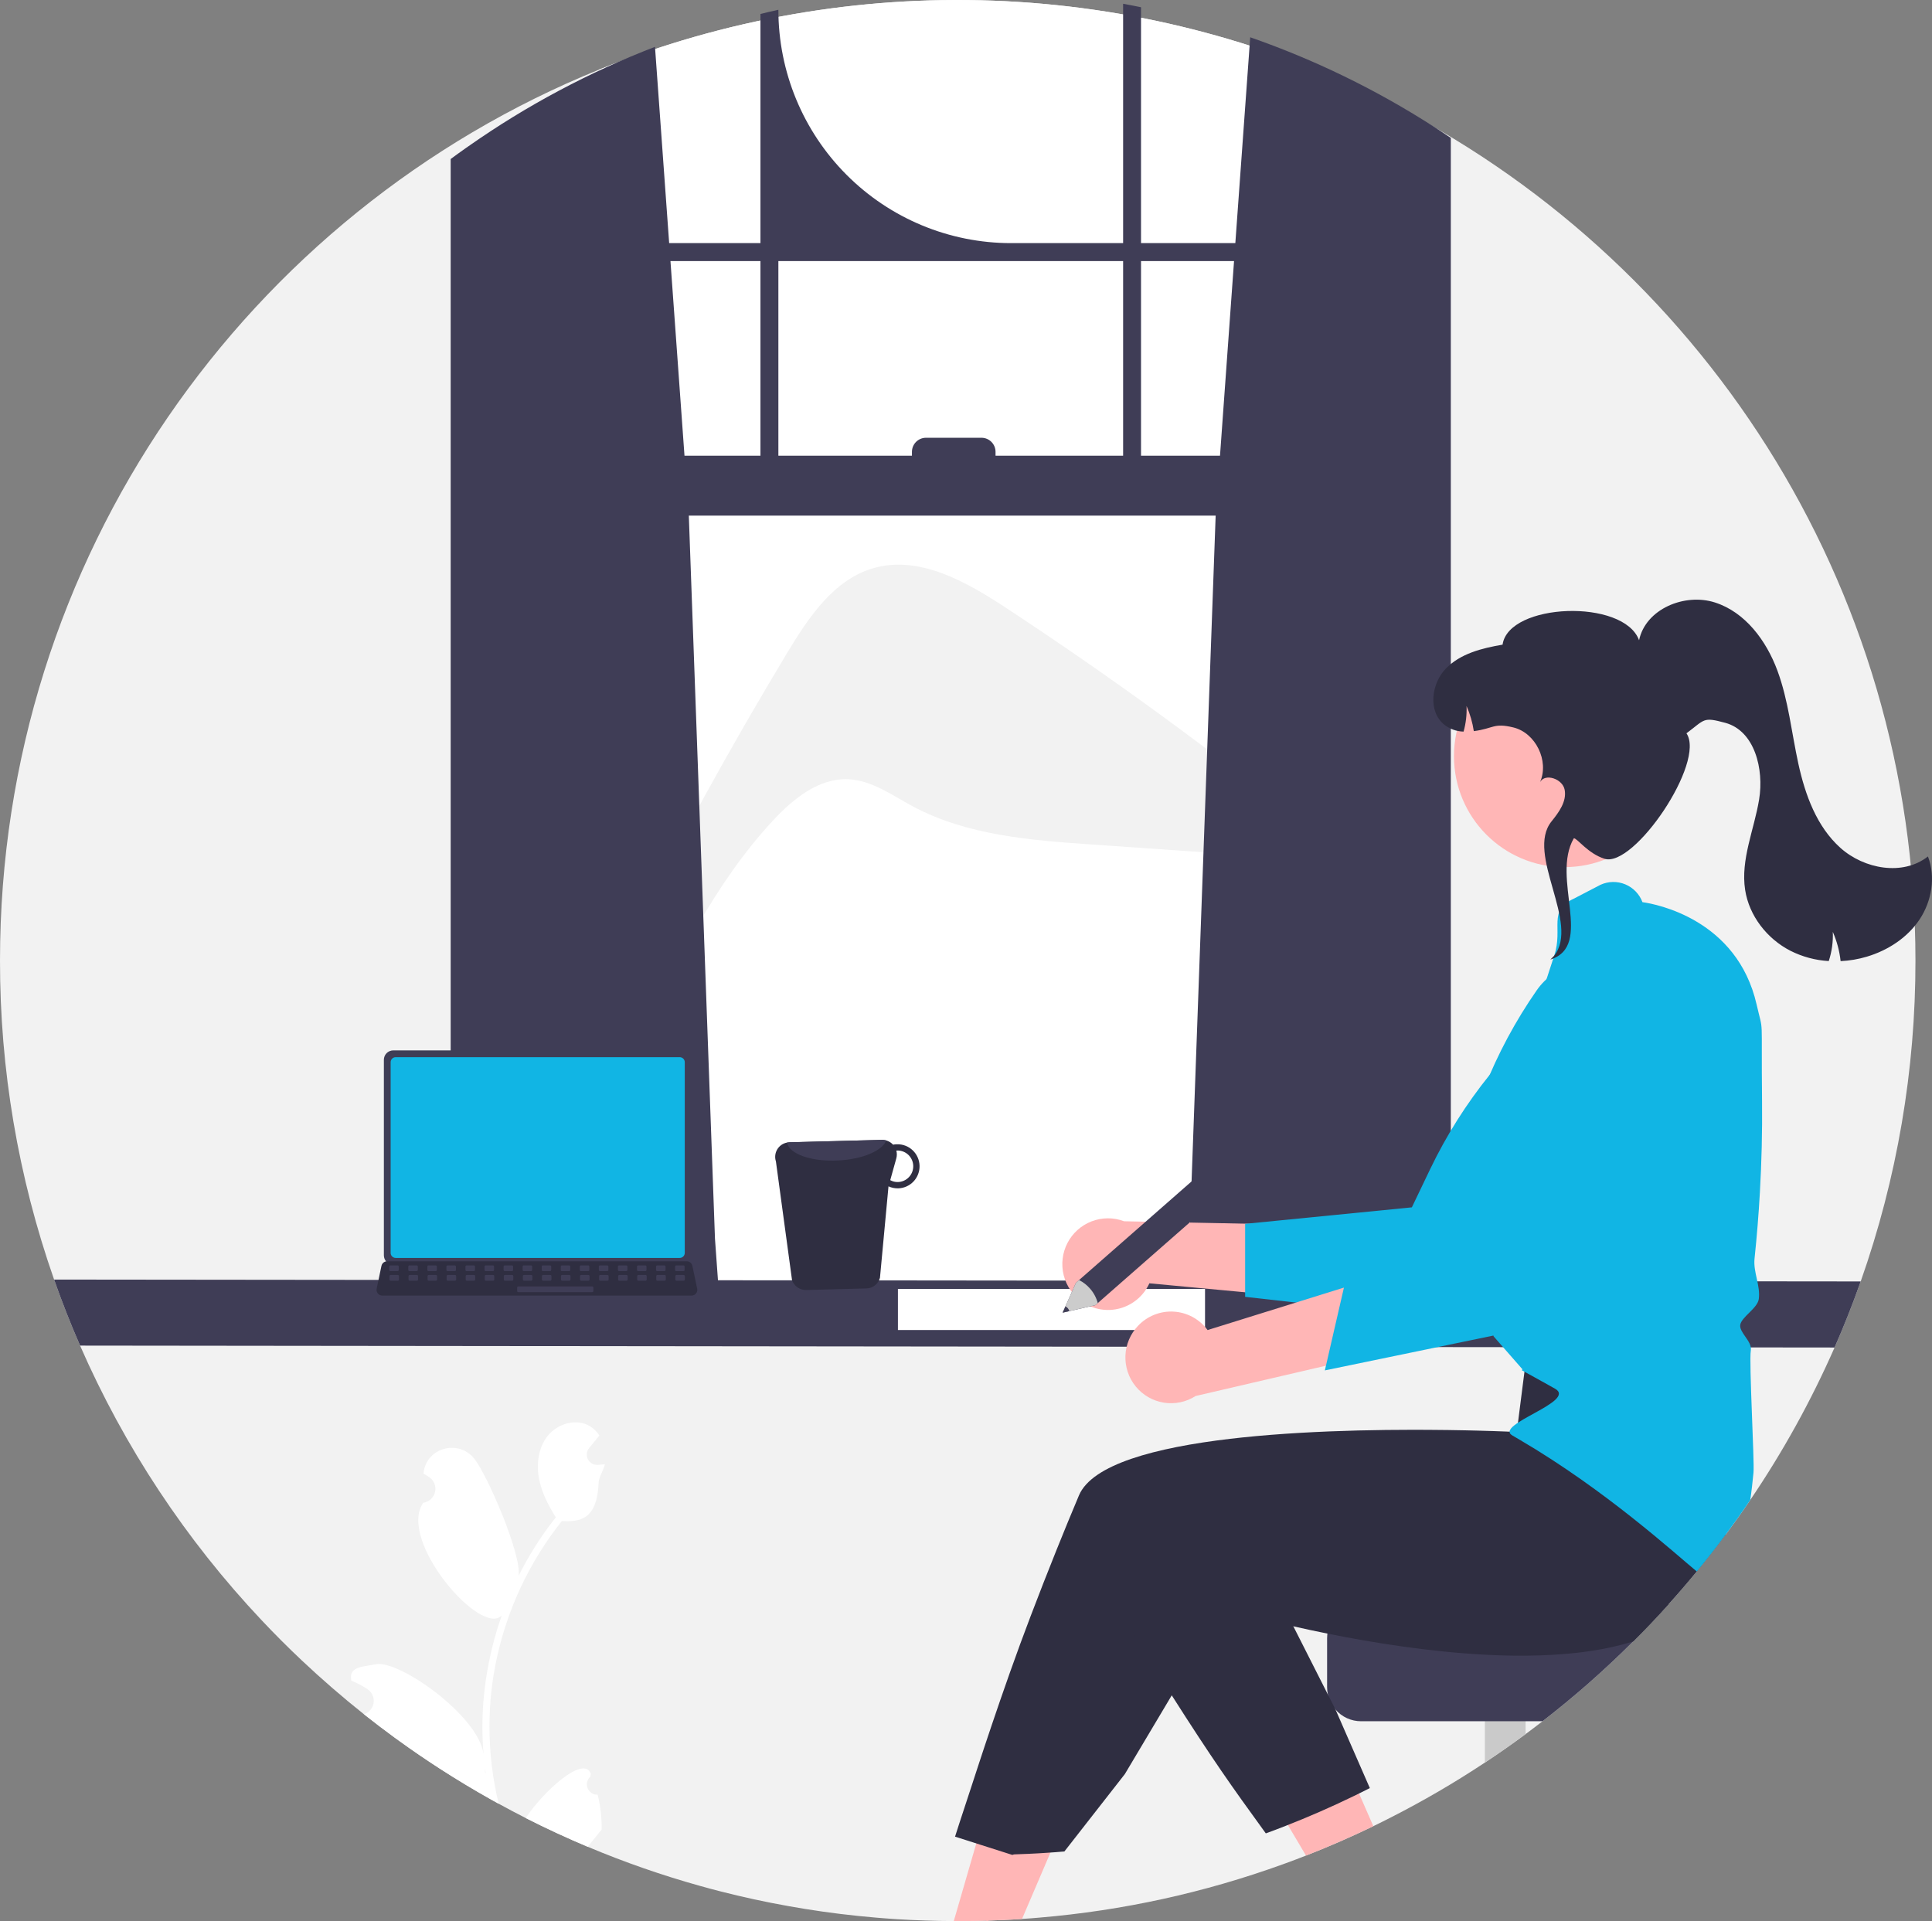 <svg width="360" height="358" viewBox="0 0 360 358" fill="none" xmlns="http://www.w3.org/2000/svg">
<rect x="0" y="0" width="360" height="358" fill="#808080" stroke="none"/>
<g clip-path="url(#clip0_32_6)">
<path d="M356.917 178.999C356.94 199.371 353.489 219.596 346.714 238.801C346.71 238.813 346.705 238.822 346.701 238.835C346.671 238.924 346.642 239.005 346.608 239.094V239.098C345.162 243.171 343.574 247.177 341.843 251.114C337.477 261.042 332.219 270.552 326.134 279.524C324.659 281.71 323.131 283.86 321.552 285.974C319.814 288.313 318.021 290.604 316.172 292.849C314.468 294.92 312.719 296.951 310.925 298.942C308.792 301.314 306.597 303.626 304.337 305.877C299.02 311.188 293.374 316.159 287.432 320.758C286.39 321.57 285.336 322.368 284.27 323.152C281.79 324.988 279.261 326.76 276.683 328.466C271.01 332.227 265.127 335.657 259.061 338.738C258.014 339.274 256.959 339.801 255.899 340.312C251.8 342.297 247.618 344.124 243.352 345.792C242.135 346.273 240.915 346.736 239.681 347.182C239.473 347.263 239.266 347.34 239.054 347.412C224.426 352.707 209.168 356.05 193.672 357.353C192.595 357.451 191.517 357.533 190.438 357.599C189.293 357.68 188.147 357.745 187 357.795C186.093 357.842 185.19 357.876 184.278 357.901C184.092 357.91 183.901 357.918 183.715 357.918C182.49 357.956 181.26 357.981 180.027 357.99C179.505 357.995 178.984 357.999 178.458 357.999C178.213 357.999 177.967 357.999 177.721 357.995C174.164 357.982 170.635 357.866 167.132 357.646C167.06 357.642 166.988 357.633 166.916 357.633C165.661 357.548 164.411 357.459 163.164 357.348C158.726 356.974 154.336 356.436 149.994 355.733C148.994 355.575 147.996 355.405 147.001 355.223C142.682 354.457 138.419 353.535 134.213 352.455C132.962 352.136 131.719 351.803 130.482 351.455C123.347 349.464 116.343 347.024 109.512 344.151C105.591 342.501 101.744 340.718 97.97 338.802C96.27 337.939 94.587 337.049 92.921 336.132C92.468 335.886 92.018 335.635 91.569 335.384C88.288 333.547 85.075 331.611 81.93 329.576C79.353 327.913 76.823 326.184 74.342 324.389C74.037 324.176 73.736 323.955 73.435 323.734C71.532 322.344 69.659 320.918 67.818 319.457C63.813 316.272 59.95 312.926 56.229 309.418C53.656 306.995 51.158 304.495 48.735 301.918C34.615 286.941 23.176 269.633 14.921 250.757C13.166 246.739 11.555 242.647 10.089 238.482C10.084 238.473 10.081 238.462 10.08 238.452C3.387 219.35 -0.022 199.247 -4.978e-05 179C-4.978e-05 103.845 46.179 39.508 111.628 12.976C134.952 3.561 159.993 -0.817 185.118 0.125C210.243 1.068 234.888 7.312 257.446 18.448C316.384 47.671 356.917 108.59 356.917 178.999Z" fill="#F2F2F2"/>
<path d="M257.446 18.448V244.647H111.628V12.976C134.952 3.561 159.993 -0.817 185.118 0.125C210.243 1.068 234.888 7.312 257.446 18.448Z" fill="white"/>
<path d="M146.718 121.6C150.674 115.038 155.361 108.031 162.702 105.889C171.203 103.407 179.936 108.337 187.343 113.201C209.496 127.749 230.829 143.515 251.245 160.426L251.223 160.681C235.328 159.581 219.433 158.482 203.538 157.382C192.054 156.588 180.176 155.684 170.027 150.235C166.176 148.167 162.422 145.405 158.058 145.213C152.636 144.973 147.909 148.772 144.194 152.74C122.218 176.212 115.858 212.107 91.203 232.73C106.75 194.272 125.313 157.113 146.718 121.6Z" fill="#F2F2F2"/>
<path d="M268.112 24.218C267.743 23.971 267.37 23.737 267.002 23.499C256.341 16.661 244.915 11.105 232.959 6.947L230.187 45.307H212.612V1.348C211.506 1.118 210.391 0.901 209.276 0.697V45.307H188.391C176.893 45.307 165.867 40.725 157.737 32.571C149.607 24.416 145.039 13.356 145.039 1.824C143.92 2.066 142.81 2.326 141.699 2.602V45.307H124.688L122.048 8.729C109.761 13.455 98.097 19.671 87.314 27.237C87.127 27.364 86.941 27.496 86.759 27.623C85.822 28.283 84.898 28.954 83.978 29.635V243.154H134.112L133.226 230.845L128.351 96.086H226.52L221.645 230.845L220.759 243.154H270.338V25.698C269.6 25.196 268.858 24.703 268.112 24.218ZM141.699 84.925H127.545L124.93 48.657H141.699V84.925ZM209.276 84.925H185.504V84.206C185.504 83.861 185.436 83.519 185.304 83.2C185.173 82.88 184.979 82.591 184.735 82.347C184.492 82.103 184.202 81.909 183.884 81.777C183.566 81.645 183.225 81.578 182.88 81.579H172.546C172.202 81.578 171.861 81.646 171.543 81.778C171.225 81.91 170.936 82.104 170.693 82.348C170.45 82.592 170.257 82.882 170.125 83.2C169.994 83.519 169.926 83.861 169.926 84.206V84.925H145.039V48.657H209.276V84.925ZM212.612 84.925V48.657H229.945L227.33 84.925H212.612Z" fill="#3F3D56"/>
<path d="M346.714 238.8C346.71 238.812 346.706 238.821 346.702 238.834C346.672 238.923 346.642 239.004 346.608 239.093V239.097C345.163 243.171 343.575 247.176 341.844 251.113L14.921 250.756C13.166 246.738 11.556 242.646 10.089 238.481C10.084 238.472 10.081 238.461 10.081 238.451L346.714 238.8Z" fill="#3F3D56"/>
<path d="M224.54 240.199H167.315V247.852H224.54V240.199Z" fill="white"/>
<path d="M91.565 315.145C91.768 313.347 92.049 311.56 92.408 309.784C94.37 300.155 98.58 291.129 104.693 283.448C108.19 283.644 111.255 283.108 111.547 276.314C111.602 275.107 112.497 274.056 112.692 272.866C112.361 272.913 112.018 272.938 111.687 272.959C111.581 272.964 111.471 272.972 111.369 272.976H111.331C110.964 272.994 110.6 272.904 110.282 272.718C109.965 272.532 109.708 272.258 109.543 271.929C109.377 271.6 109.31 271.23 109.35 270.863C109.39 270.497 109.535 270.15 109.767 269.864C109.911 269.69 110.055 269.511 110.199 269.333C110.415 269.056 110.64 268.788 110.86 268.516C110.886 268.487 110.907 268.461 110.932 268.431C111.183 268.121 111.433 267.81 111.687 267.5C111.228 266.785 110.61 266.185 109.881 265.748C107.359 264.265 103.879 265.293 102.056 267.581C100.229 269.868 99.882 273.083 100.517 275.94C101.06 278.389 102.243 280.634 103.569 282.768C103.434 282.943 103.29 283.113 103.154 283.291C100.654 286.517 98.475 289.98 96.647 293.631C97.165 289.58 90.844 274.953 88.398 271.854C85.461 268.134 79.442 269.758 78.924 274.477C78.92 274.52 78.912 274.567 78.907 274.613C79.272 274.817 79.628 275.034 79.976 275.268C80.412 275.561 80.751 275.979 80.946 276.468C81.142 276.957 81.186 277.493 81.072 278.008C80.959 278.522 80.693 278.99 80.309 279.35C79.926 279.71 79.444 279.946 78.924 280.026L78.869 280.034C74.011 286.994 89.59 305.111 93.494 301.047C92.512 303.813 91.729 306.646 91.15 309.525C90.63 312.063 90.267 314.632 90.064 317.216C89.817 320.47 89.833 323.739 90.111 326.991C90.103 326.953 90.097 326.915 90.094 326.876C89.225 319.793 74.359 309.261 70.019 310.137C67.517 310.643 65.055 310.528 65.436 313.058C65.44 313.1 65.449 313.139 65.453 313.181C66.127 313.454 66.783 313.771 67.416 314.129C67.78 314.333 68.136 314.554 68.484 314.784C68.893 315.058 69.216 315.443 69.416 315.893C69.617 316.344 69.686 316.842 69.617 317.33C69.547 317.819 69.341 318.277 69.023 318.654C68.705 319.03 68.287 319.308 67.819 319.457C69.662 320.915 71.535 322.341 73.435 323.734C73.736 323.955 74.037 324.176 74.342 324.389C76.822 326.183 79.351 327.912 81.93 329.576C85.075 331.608 88.288 333.544 91.569 335.384C92.018 335.635 92.468 335.886 92.921 336.132C91.781 331.426 91.203 326.6 91.2 321.757C91.199 319.548 91.321 317.341 91.565 315.145ZM93.884 299.954L93.892 299.941C93.892 299.949 93.889 299.957 93.884 299.962V299.954ZM90.505 330.528L90.374 330.235C90.378 330.018 90.378 329.806 90.374 329.584C90.374 329.525 90.361 329.465 90.361 329.406C90.412 329.784 90.454 330.163 90.509 330.541L90.505 330.528ZM109.974 331.107C110.021 330.911 110.059 330.775 110.106 330.579C110.089 330.537 110.072 330.494 110.055 330.456C108.643 327.084 101.191 333.883 97.97 338.802C101.743 340.716 105.59 342.498 109.512 344.151C109.775 343.819 110.047 343.492 110.314 343.16C110.339 343.131 110.36 343.105 110.381 343.075C110.958 342.361 111.539 341.655 112.111 340.941C112.115 340.801 112.115 340.66 112.115 340.524C112.109 338.476 111.859 336.437 111.369 334.448C110.975 334.467 110.586 334.363 110.252 334.152C109.919 333.94 109.659 333.631 109.507 333.267C109.355 332.902 109.318 332.499 109.402 332.113C109.485 331.726 109.685 331.375 109.974 331.107Z" fill="white"/>
<path d="M201.67 242.617C202.688 243.321 203.847 243.793 205.066 243.999C206.285 244.205 207.535 244.14 208.726 243.81C209.918 243.479 211.023 242.89 211.963 242.085C212.904 241.28 213.657 240.278 214.169 239.149L244.093 241.956L236.747 228.132L209.456 227.585C207.509 226.848 205.359 226.852 203.415 227.598C201.471 228.344 199.867 229.779 198.907 231.632C197.947 233.485 197.698 235.626 198.207 237.651C198.717 239.676 199.949 241.442 201.67 242.617Z" fill="#FFB6B6"/>
<path d="M232.013 241.671L273.423 246.327L273.566 246.144C273.839 245.794 300.935 211.005 305.487 202.723C308.288 197.748 309.308 191.961 308.378 186.324L308.347 186.186L308.239 186.094C306.032 184.239 303.26 183.193 300.38 183.13C297.5 183.066 294.685 183.989 292.399 185.746C281.405 194.287 272.54 205.274 266.504 217.84L263.079 224.992L232.013 228.065V241.671Z" fill="#11B5E4"/>
<path d="M198.416 338.969L190.439 357.6C189.294 357.681 188.148 357.746 187.001 357.796C186.094 357.843 185.191 357.877 184.279 357.902L183.97 358L183.716 357.919C182.491 357.957 181.261 357.982 180.028 357.991C179.506 357.996 178.985 358 178.459 358C178.214 358 177.968 358 177.722 357.996L178.252 356.176L178.875 354.02L181.35 345.483L184.924 333.157L190.239 335.444L198.416 338.969Z" fill="#FFB6B6"/>
<path d="M255.9 340.313C251.801 342.298 247.619 344.125 243.353 345.793L239.182 338.756L252.628 332.834L255.9 340.313Z" fill="#FFB6B6"/>
<path d="M284.271 308.331V323.152C281.792 324.989 279.262 326.761 276.684 328.467V308.331H284.271Z" fill="#CACACA"/>
<path d="M310.926 298.943C308.793 301.315 306.598 303.627 304.338 305.878C299.021 311.189 293.375 316.16 287.434 320.759H253.607C252.709 320.759 251.821 320.567 251.003 320.195C250.185 319.823 249.456 319.28 248.864 318.603L248.859 318.59C248.154 317.792 247.664 316.826 247.435 315.784L247.431 315.776C247.335 315.328 247.287 314.872 247.287 314.415V305.287C247.288 303.605 247.954 301.993 249.139 300.804C250.324 299.614 251.931 298.945 253.607 298.943H310.926Z" fill="#3F3D56"/>
<path d="M324.863 263.313L321.197 279.07C321.555 281.353 321.674 283.667 321.553 285.975C319.815 288.314 318.022 290.605 316.173 292.85C314.469 294.921 312.72 296.952 310.926 298.943C308.793 301.315 306.598 303.627 304.338 305.878C298.455 307.731 291.52 308.488 284.271 308.539C281.77 308.56 279.231 308.492 276.684 308.356C266.353 307.812 255.904 306.15 247.346 304.424C245.083 303.973 242.955 303.514 240.996 303.067C237.287 302.23 234.184 301.447 231.938 300.852C229.407 300.189 227.966 299.759 227.966 299.759L218.339 315.929L209.599 330.606L198.336 345.024C197.259 345.121 196.181 345.204 195.101 345.27C193.957 345.351 192.811 345.416 191.664 345.466C190.757 345.513 189.854 345.547 188.942 345.572L188.633 345.67L188.378 345.589L184.292 344.284L182.915 343.846L177.959 342.264C177.959 342.264 179.066 338.769 181.003 332.94C181.715 330.801 186.759 314.989 192.037 301.184C193.601 297.085 195.22 292.927 196.886 288.79C198.251 285.393 199.641 282.008 201.049 278.671C203.494 272.884 215.313 269.763 229.229 268.126C229.937 268.045 230.649 267.965 231.365 267.888C238.457 267.14 245.981 266.753 253.018 266.574C256.54 266.485 259.94 266.451 263.102 266.447C264.124 266.447 265.117 266.45 266.082 266.455H266.086C268.693 266.468 271.092 266.506 273.203 266.549C273.615 266.557 274.013 266.57 274.403 266.578H274.407C274.67 266.583 274.929 266.591 275.183 266.595C279.799 266.715 282.631 266.859 282.631 266.859L283.729 258.219L283.953 256.476L284.165 254.818V254.814L284.191 254.605L284.365 254.601L287.417 254.542L313.07 254.04L323.997 253.576L324.863 263.313Z" fill="#2F2E41"/>
<path d="M255.248 333.212C254.2 333.748 253.145 334.275 252.085 334.785C247.986 336.771 243.804 338.598 239.538 340.266C238.321 340.746 237.101 341.21 235.867 341.656C235.732 341.465 235.592 341.274 235.452 341.082C229.568 332.983 225.906 327.821 218.339 315.929C215.173 310.954 211.989 305.767 208.899 300.469L231.272 289.993L233.782 288.819L240.996 303.067L247.431 315.776L248.864 318.603L255.248 333.212Z" fill="#2F2E41"/>
<path d="M291.538 161.59C302.921 161.59 312.15 152.334 312.15 140.916C312.15 129.497 302.921 120.241 291.538 120.241C280.154 120.241 270.926 129.497 270.926 140.916C270.926 152.334 280.154 161.59 291.538 161.59Z" fill="#FFB6B6"/>
<path d="M328.331 205.179C328.161 188.104 328.661 193.048 327.313 187.168C323.693 171.36 308.666 168.477 306.047 168.12C305.768 167.375 305.339 166.696 304.787 166.124C304.235 165.552 303.571 165.101 302.838 164.797C302.104 164.494 301.316 164.345 300.523 164.36C299.729 164.375 298.947 164.554 298.226 164.885L293.211 167.493C288.349 169.725 291.299 172.95 289.621 178.04L287.857 183.439L273.407 223.504L276.332 238.746L276.336 238.755L278.307 249.023L284.152 255.701L284.042 254.635L283.911 254.839L283.907 254.844L283.568 255.35C284.038 255.609 284.504 255.864 284.962 256.119C286.149 256.774 287.306 257.416 288.434 258.045C288.705 258.198 288.972 258.347 289.239 258.5H289.244C289.413 258.594 289.583 258.687 289.748 258.781C293.978 261.153 278.32 265.473 281.8 267.501C282.283 267.782 282.762 268.062 283.233 268.339C299.256 277.739 312.041 289.449 316.173 292.85C318.022 290.605 319.815 288.314 321.553 285.975C323.129 283.862 324.657 281.712 326.135 279.525C326.393 277.816 326.567 276.107 326.737 274.432C326.94 272.416 325.881 253.747 326.237 251.693C326.393 250.783 325.792 249.92 325.211 249.087C324.672 248.309 324.164 247.577 324.27 246.889C324.38 246.178 325.16 245.405 325.919 244.652C326.745 243.827 327.602 242.977 327.725 242.08C328.064 239.58 326.669 237.071 326.932 234.554C327.364 230.46 327.696 226.352 327.928 222.233C328.254 216.544 328.389 210.859 328.331 205.179Z" fill="#11B5E4"/>
<path d="M212.072 247.054C212.923 246.155 213.96 245.453 215.111 244.999C216.262 244.545 217.497 244.349 218.732 244.426C219.966 244.503 221.168 244.85 222.254 245.443C223.339 246.037 224.282 246.862 225.016 247.86L253.718 238.918L249.375 253.965L222.784 260.15C221.03 261.275 218.926 261.716 216.87 261.388C214.814 261.061 212.949 259.989 211.629 258.375C210.309 256.76 209.625 254.716 209.706 252.63C209.788 250.544 210.63 248.56 212.072 247.054Z" fill="#FFB6B6"/>
<path d="M246.869 255.379L300.145 244.362L286.319 247.797C286.475 247.381 302.015 206.078 303.903 196.812C305.099 191.226 304.355 185.397 301.794 180.293L301.723 180.171L301.593 180.116C298.935 179.003 295.978 178.833 293.211 179.633C290.443 180.432 288.029 182.154 286.368 184.514C278.408 195.951 273.207 209.087 271.175 222.886L270.029 230.736L251.245 236.372L246.869 255.379Z" fill="#11B5E4"/>
<path d="M147.583 238.554C147.77 239.099 148.124 239.572 148.595 239.902C149.066 240.233 149.629 240.406 150.204 240.396L161.434 240.106C162.013 240.094 162.573 239.895 163.03 239.538C163.487 239.182 163.816 238.686 163.969 238.126L165.558 221.081C166.122 221.338 166.736 221.464 167.355 221.452C168.44 221.424 169.471 220.965 170.219 220.176C170.968 219.387 171.373 218.331 171.346 217.242C171.319 216.153 170.861 215.119 170.074 214.369C169.287 213.618 168.235 213.211 167.149 213.239C166.902 213.238 166.655 213.264 166.413 213.315C166.15 213.03 165.83 212.803 165.474 212.649C165.119 212.495 164.735 212.417 164.347 212.421L147.073 212.869C146.93 212.874 146.787 212.892 146.647 212.922C146.268 212.993 145.909 213.144 145.593 213.366C145.278 213.588 145.013 213.875 144.818 214.208C144.622 214.541 144.499 214.912 144.459 215.296C144.418 215.68 144.46 216.069 144.581 216.436L147.583 238.554ZM165.884 219.924L167.015 215.863C167.143 215.393 167.146 214.898 167.023 214.428C167.078 214.428 167.127 214.402 167.182 214.401C167.957 214.385 168.707 214.678 169.267 215.216C169.828 215.754 170.152 216.493 170.171 217.27C170.189 218.048 169.899 218.801 169.364 219.364C168.83 219.928 168.094 220.256 167.319 220.276C166.817 220.292 166.321 220.17 165.884 219.924Z" fill="#2F2E41"/>
<path d="M146.647 212.922C147.015 215.032 151.153 216.516 156.128 216.258C160.703 216.047 164.443 214.436 165.129 212.526C164.875 212.451 164.611 212.415 164.347 212.421L147.073 212.869C146.93 212.874 146.787 212.892 146.647 212.922Z" fill="#3F3D56"/>
<path d="M71.529 197.492V233.932C71.529 234.396 71.713 234.841 72.04 235.17C72.368 235.498 72.812 235.683 73.275 235.683H127.111C127.574 235.683 128.018 235.498 128.345 235.17C128.672 234.841 128.857 234.396 128.857 233.932V197.492C128.856 197.028 128.671 196.584 128.344 196.256C128.017 195.928 127.573 195.743 127.111 195.743H73.275C72.812 195.743 72.369 195.928 72.041 196.256C71.714 196.584 71.53 197.028 71.529 197.492Z" fill="#3F3D56"/>
<path d="M72.792 197.946V233.482C72.792 233.73 72.891 233.968 73.066 234.143C73.24 234.319 73.478 234.418 73.725 234.418H126.663C126.91 234.418 127.147 234.319 127.322 234.143C127.497 233.968 127.595 233.73 127.596 233.482V197.946C127.596 197.697 127.498 197.459 127.323 197.283C127.148 197.107 126.91 197.008 126.663 197.008H73.725C73.477 197.008 73.24 197.107 73.065 197.283C72.89 197.459 72.792 197.697 72.792 197.946Z" fill="#11B5E4"/>
<path d="M70.403 241.038C70.501 241.162 70.627 241.262 70.769 241.331C70.912 241.399 71.068 241.434 71.227 241.434H128.872C129.03 241.433 129.186 241.398 129.328 241.33C129.47 241.262 129.596 241.163 129.695 241.04C129.794 240.917 129.865 240.774 129.902 240.62C129.939 240.466 129.942 240.306 129.909 240.151L129.014 235.888C128.977 235.714 128.898 235.552 128.782 235.417C128.667 235.282 128.52 235.178 128.354 235.115C128.234 235.068 128.106 235.044 127.978 235.044H72.118C71.989 235.044 71.861 235.068 71.741 235.115C71.576 235.178 71.429 235.282 71.313 235.417C71.198 235.552 71.118 235.714 71.081 235.888L70.186 240.151C70.154 240.306 70.157 240.466 70.195 240.619C70.232 240.773 70.303 240.916 70.403 241.038Z" fill="#2F2E41"/>
<path d="M126 236.88H127.361C127.476 236.88 127.568 236.787 127.568 236.673V236.019C127.568 235.905 127.476 235.812 127.361 235.812H126C125.885 235.812 125.793 235.905 125.793 236.019V236.673C125.793 236.787 125.885 236.88 126 236.88Z" fill="#3F3D56"/>
<path d="M122.449 236.88H123.81C123.925 236.88 124.017 236.787 124.017 236.673V236.019C124.017 235.905 123.925 235.812 123.81 235.812H122.449C122.334 235.812 122.242 235.905 122.242 236.019V236.673C122.242 236.787 122.334 236.88 122.449 236.88Z" fill="#3F3D56"/>
<path d="M118.898 236.88H120.259C120.374 236.88 120.466 236.787 120.466 236.673V236.019C120.466 235.905 120.374 235.812 120.259 235.812H118.898C118.783 235.812 118.691 235.905 118.691 236.019V236.673C118.691 236.787 118.783 236.88 118.898 236.88Z" fill="#3F3D56"/>
<path d="M115.347 236.88H116.708C116.823 236.88 116.915 236.787 116.915 236.673V236.019C116.915 235.905 116.823 235.812 116.708 235.812H115.347C115.233 235.812 115.14 235.905 115.14 236.019V236.673C115.14 236.787 115.233 236.88 115.347 236.88Z" fill="#3F3D56"/>
<path d="M111.796 236.88H113.158C113.272 236.88 113.364 236.787 113.364 236.673V236.019C113.364 235.905 113.272 235.812 113.158 235.812H111.796C111.682 235.812 111.589 235.905 111.589 236.019V236.673C111.589 236.787 111.682 236.88 111.796 236.88Z" fill="#3F3D56"/>
<path d="M108.245 236.88H109.607C109.721 236.88 109.814 236.787 109.814 236.673V236.019C109.814 235.905 109.721 235.812 109.607 235.812H108.245C108.131 235.812 108.038 235.905 108.038 236.019V236.673C108.038 236.787 108.131 236.88 108.245 236.88Z" fill="#3F3D56"/>
<path d="M104.694 236.88H106.056C106.17 236.88 106.263 236.787 106.263 236.673V236.019C106.263 235.905 106.17 235.812 106.056 235.812H104.694C104.58 235.812 104.487 235.905 104.487 236.019V236.673C104.487 236.787 104.58 236.88 104.694 236.88Z" fill="#3F3D56"/>
<path d="M101.143 236.88H102.505C102.619 236.88 102.712 236.787 102.712 236.673V236.019C102.712 235.905 102.619 235.812 102.505 235.812H101.143C101.029 235.812 100.936 235.905 100.936 236.019V236.673C100.936 236.787 101.029 236.88 101.143 236.88Z" fill="#3F3D56"/>
<path d="M97.592 236.88H98.954C99.068 236.88 99.161 236.787 99.161 236.673V236.019C99.161 235.905 99.068 235.812 98.954 235.812H97.592C97.478 235.812 97.385 235.905 97.385 236.019V236.673C97.385 236.787 97.478 236.88 97.592 236.88Z" fill="#3F3D56"/>
<path d="M94.041 236.88H95.403C95.517 236.88 95.61 236.787 95.61 236.673V236.019C95.61 235.905 95.517 235.812 95.403 235.812H94.041C93.927 235.812 93.834 235.905 93.834 236.019V236.673C93.834 236.787 93.927 236.88 94.041 236.88Z" fill="#3F3D56"/>
<path d="M90.49 236.88H91.852C91.966 236.88 92.059 236.787 92.059 236.673V236.019C92.059 235.905 91.966 235.812 91.852 235.812H90.49C90.376 235.812 90.283 235.905 90.283 236.019V236.673C90.283 236.787 90.376 236.88 90.49 236.88Z" fill="#3F3D56"/>
<path d="M86.939 236.88H88.301C88.415 236.88 88.508 236.787 88.508 236.673V236.019C88.508 235.905 88.415 235.812 88.301 235.812H86.939C86.825 235.812 86.732 235.905 86.732 236.019V236.673C86.732 236.787 86.825 236.88 86.939 236.88Z" fill="#3F3D56"/>
<path d="M83.388 236.88H84.75C84.864 236.88 84.957 236.787 84.957 236.673V236.019C84.957 235.905 84.864 235.812 84.75 235.812H83.388C83.274 235.812 83.181 235.905 83.181 236.019V236.673C83.181 236.787 83.274 236.88 83.388 236.88Z" fill="#3F3D56"/>
<path d="M79.838 236.88H81.199C81.313 236.88 81.406 236.787 81.406 236.673V236.019C81.406 235.905 81.313 235.812 81.199 235.812H79.838C79.723 235.812 79.631 235.905 79.631 236.019V236.673C79.631 236.787 79.723 236.88 79.838 236.88Z" fill="#3F3D56"/>
<path d="M76.287 236.88H77.648C77.763 236.88 77.855 236.787 77.855 236.673V236.019C77.855 235.905 77.763 235.812 77.648 235.812H76.287C76.172 235.812 76.08 235.905 76.08 236.019V236.673C76.08 236.787 76.172 236.88 76.287 236.88Z" fill="#3F3D56"/>
<path d="M72.736 236.88H74.097C74.212 236.88 74.304 236.787 74.304 236.673V236.019C74.304 235.905 74.212 235.812 74.097 235.812H72.736C72.621 235.812 72.529 235.905 72.529 236.019V236.673C72.529 236.787 72.621 236.88 72.736 236.88Z" fill="#3F3D56"/>
<path d="M126.042 238.661H127.403C127.517 238.661 127.61 238.568 127.61 238.453V237.8C127.61 237.685 127.517 237.593 127.403 237.593H126.042C125.927 237.593 125.835 237.685 125.835 237.8V238.453C125.835 238.568 125.927 238.661 126.042 238.661Z" fill="#3F3D56"/>
<path d="M122.491 238.661H123.852C123.967 238.661 124.059 238.568 124.059 238.453V237.8C124.059 237.685 123.967 237.593 123.852 237.593H122.491C122.376 237.593 122.284 237.685 122.284 237.8V238.453C122.284 238.568 122.376 238.661 122.491 238.661Z" fill="#3F3D56"/>
<path d="M118.94 238.661H120.301C120.416 238.661 120.508 238.568 120.508 238.453V237.8C120.508 237.685 120.416 237.593 120.301 237.593H118.94C118.825 237.593 118.733 237.685 118.733 237.8V238.453C118.733 238.568 118.825 238.661 118.94 238.661Z" fill="#3F3D56"/>
<path d="M115.389 238.661H116.75C116.865 238.661 116.957 238.568 116.957 238.453V237.8C116.957 237.685 116.865 237.593 116.75 237.593H115.389C115.274 237.593 115.182 237.685 115.182 237.8V238.453C115.182 238.568 115.274 238.661 115.389 238.661Z" fill="#3F3D56"/>
<path d="M111.838 238.661H113.199C113.314 238.661 113.406 238.568 113.406 238.453V237.8C113.406 237.685 113.314 237.593 113.199 237.593H111.838C111.724 237.593 111.631 237.685 111.631 237.8V238.453C111.631 238.568 111.724 238.661 111.838 238.661Z" fill="#3F3D56"/>
<path d="M108.287 238.661H109.649C109.763 238.661 109.855 238.568 109.855 238.453V237.8C109.855 237.685 109.763 237.593 109.649 237.593H108.287C108.173 237.593 108.08 237.685 108.08 237.8V238.453C108.08 238.568 108.173 238.661 108.287 238.661Z" fill="#3F3D56"/>
<path d="M104.736 238.661H106.098C106.212 238.661 106.305 238.568 106.305 238.453V237.8C106.305 237.685 106.212 237.593 106.098 237.593H104.736C104.622 237.593 104.529 237.685 104.529 237.8V238.453C104.529 238.568 104.622 238.661 104.736 238.661Z" fill="#3F3D56"/>
<path d="M101.185 238.661H102.547C102.661 238.661 102.754 238.568 102.754 238.453V237.8C102.754 237.685 102.661 237.593 102.547 237.593H101.185C101.071 237.593 100.978 237.685 100.978 237.8V238.453C100.978 238.568 101.071 238.661 101.185 238.661Z" fill="#3F3D56"/>
<path d="M97.634 238.661H98.996C99.11 238.661 99.203 238.568 99.203 238.453V237.8C99.203 237.685 99.11 237.593 98.996 237.593H97.634C97.52 237.593 97.427 237.685 97.427 237.8V238.453C97.427 238.568 97.52 238.661 97.634 238.661Z" fill="#3F3D56"/>
<path d="M94.083 238.661H95.445C95.559 238.661 95.652 238.568 95.652 238.453V237.8C95.652 237.685 95.559 237.593 95.445 237.593H94.083C93.969 237.593 93.876 237.685 93.876 237.8V238.453C93.876 238.568 93.969 238.661 94.083 238.661Z" fill="#3F3D56"/>
<path d="M90.532 238.661H91.894C92.008 238.661 92.101 238.568 92.101 238.453V237.8C92.101 237.685 92.008 237.593 91.894 237.593H90.532C90.418 237.593 90.325 237.685 90.325 237.8V238.453C90.325 238.568 90.418 238.661 90.532 238.661Z" fill="#3F3D56"/>
<path d="M86.981 238.661H88.343C88.457 238.661 88.55 238.568 88.55 238.453V237.8C88.55 237.685 88.457 237.593 88.343 237.593H86.981C86.867 237.593 86.774 237.685 86.774 237.8V238.453C86.774 238.568 86.867 238.661 86.981 238.661Z" fill="#3F3D56"/>
<path d="M83.43 238.661H84.792C84.906 238.661 84.999 238.568 84.999 238.453V237.8C84.999 237.685 84.906 237.593 84.792 237.593H83.43C83.316 237.593 83.223 237.685 83.223 237.8V238.453C83.223 238.568 83.316 238.661 83.43 238.661Z" fill="#3F3D56"/>
<path d="M79.879 238.661H81.241C81.355 238.661 81.448 238.568 81.448 238.453V237.8C81.448 237.685 81.355 237.593 81.241 237.593H79.879C79.765 237.593 79.672 237.685 79.672 237.8V238.453C79.672 238.568 79.765 238.661 79.879 238.661Z" fill="#3F3D56"/>
<path d="M76.329 238.661H77.69C77.804 238.661 77.897 238.568 77.897 238.453V237.8C77.897 237.685 77.804 237.593 77.69 237.593H76.329C76.214 237.593 76.122 237.685 76.122 237.8V238.453C76.122 238.568 76.214 238.661 76.329 238.661Z" fill="#3F3D56"/>
<path d="M72.778 238.661H74.139C74.254 238.661 74.346 238.568 74.346 238.453V237.8C74.346 237.685 74.254 237.593 74.139 237.593H72.778C72.663 237.593 72.571 237.685 72.571 237.8V238.453C72.571 238.568 72.663 238.661 72.778 238.661Z" fill="#3F3D56"/>
<path d="M96.569 240.798H110.359C110.473 240.798 110.566 240.705 110.566 240.59V239.937C110.566 239.822 110.473 239.73 110.359 239.73H96.569C96.455 239.73 96.362 239.822 96.362 239.937V240.59C96.362 240.705 96.455 240.798 96.569 240.798Z" fill="#3F3D56"/>
<path d="M200.484 239.057L224.578 217.928C225.723 216.923 223.539 219.916 224.54 221.066C225.542 222.215 229.35 221.085 228.205 222.089L204.111 243.218L198.009 244.615L200.484 239.057Z" fill="#3F3D56"/>
<path d="M200.484 239.057L201.068 238.545C201.847 238.936 202.543 239.478 203.115 240.138C203.793 240.913 204.285 241.834 204.554 242.829L204.111 243.218L199.248 244.331L198.009 244.615L198.526 243.451L200.484 239.057Z" fill="#CCCCCC"/>
<path d="M198.526 243.451C198.706 243.531 198.866 243.652 198.991 243.805C199.116 243.958 199.204 244.138 199.248 244.331L198.009 244.615L198.526 243.451Z" fill="#3F3D56"/>
<path d="M357.688 171.338C355.416 174.748 351.779 177.107 347.863 178.277C346.272 178.752 344.629 179.031 342.971 179.11C342.766 177.229 342.276 175.391 341.517 173.659C341.594 175.503 341.338 177.345 340.762 179.097C338.272 178.956 335.838 178.301 333.611 177.175C329.266 174.943 325.922 170.674 325.18 165.832C324.307 160.177 326.863 154.624 327.787 148.978C328.715 143.331 326.973 136.18 321.463 134.696C317.266 133.565 317.737 134.054 314.248 136.652C317.877 142.034 304.473 161.756 298.988 160.037C295.887 159.064 293.901 156.21 293.261 156.21C288.95 163.659 297.068 176.21 288.887 178.817L289.561 178.141C294.499 172.048 284.177 159.152 289.115 153.059C290.493 151.354 291.96 149.335 291.553 147.179C291.167 145.13 287.924 144.046 286.975 145.729C288.683 141.805 286.161 136.567 281.986 135.559C278.277 134.662 278.344 135.767 274.623 136.248C274.379 134.635 273.925 133.061 273.27 131.567C273.339 133.176 273.151 134.787 272.715 136.337C271.4 136.311 270.131 135.851 269.103 135.028C266.068 132.574 266.683 127.421 269.392 124.611C272.105 121.8 276.136 120.788 279.981 120.134C281.098 112.327 302.572 111.513 305.418 119.313C306.631 113.488 313.9 110.465 319.551 112.272C325.201 114.079 329.122 119.373 331.187 124.951C333.251 130.525 333.828 136.524 335.099 142.332C336.371 148.14 338.52 154.054 342.945 158.013C347.371 161.967 354.581 163.276 359.244 159.603C360.715 163.429 359.956 167.924 357.688 171.338Z" fill="#2F2E41"/>
</g>
<defs>
<clipPath id="clip0_32_6">
<rect width="360" height="358" fill="white"/>
</clipPath>
</defs>
</svg>
